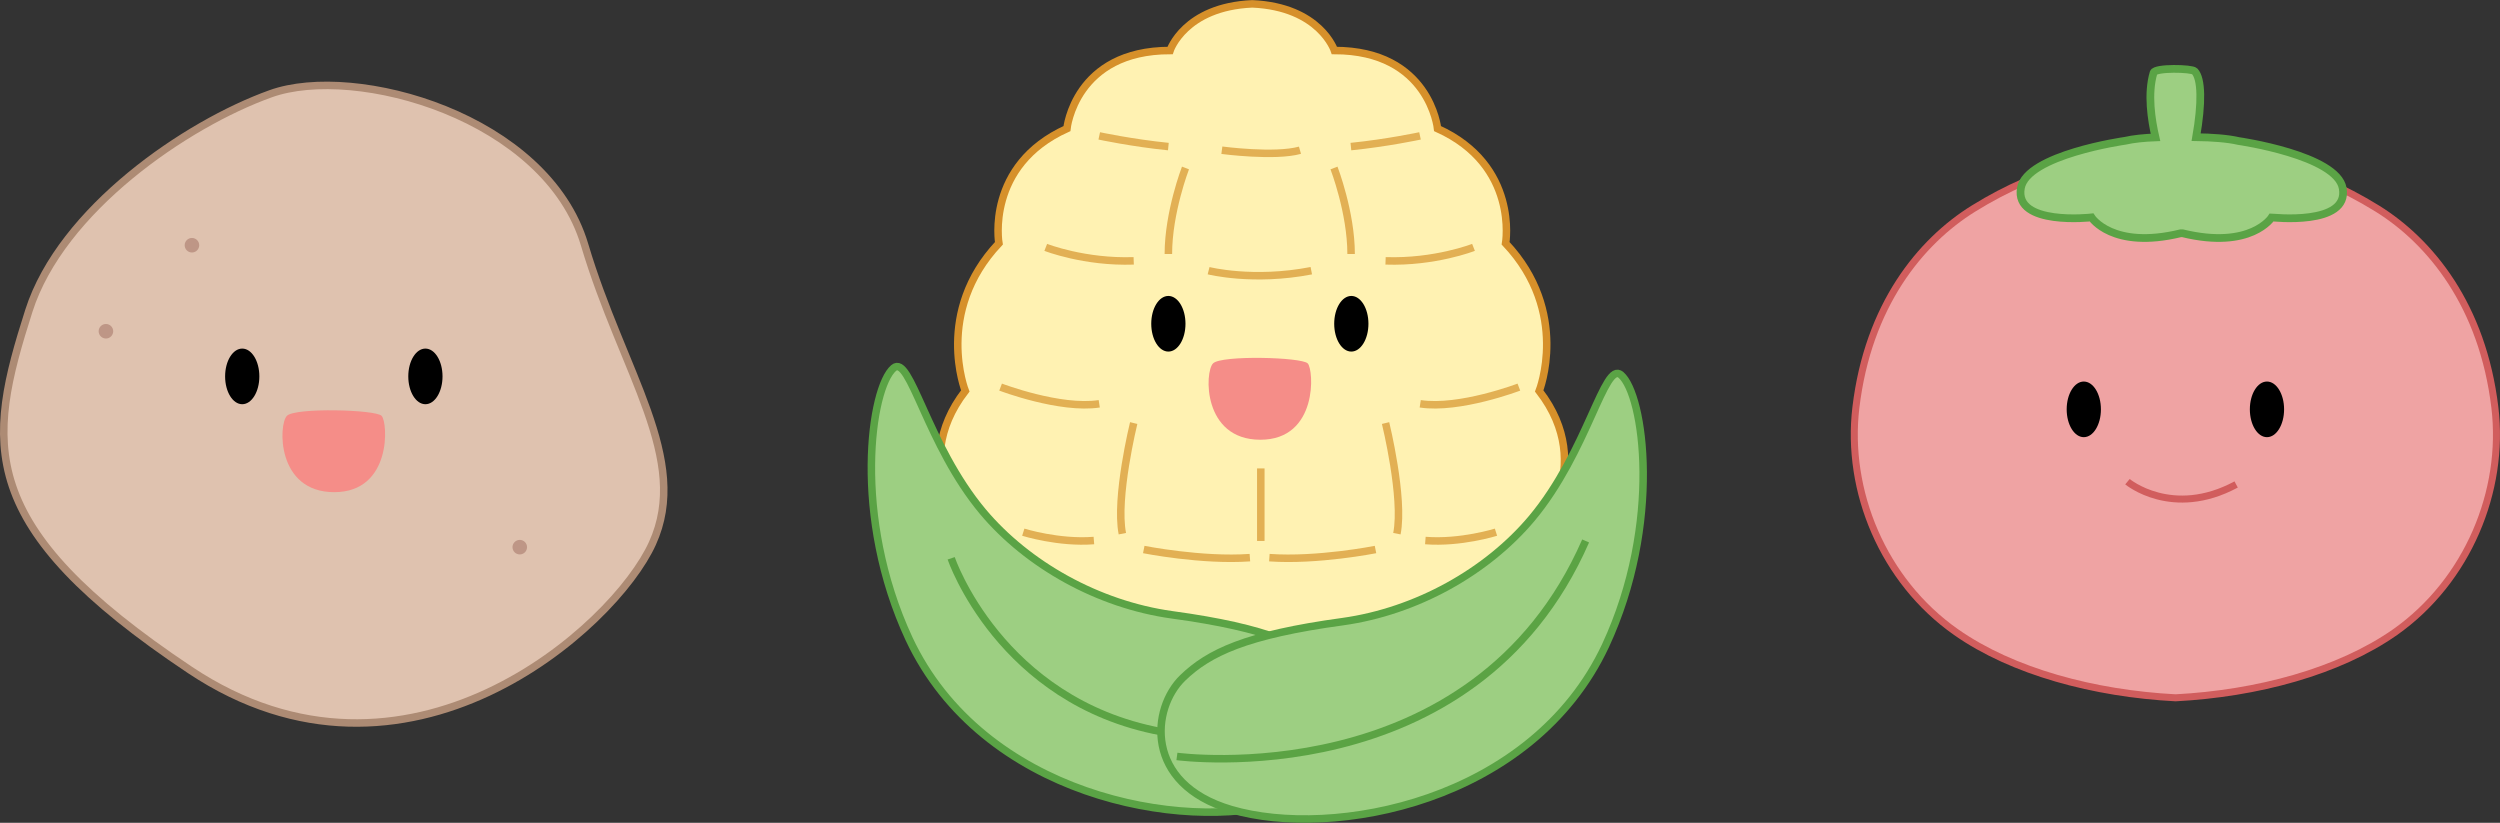 <?xml version="1.0" encoding="utf-8"?>
<!-- Generator: Adobe Illustrator 23.0.6, SVG Export Plug-In . SVG Version: 6.00 Build 0)  -->
<svg version="1.1" id="Layer_1" xmlns="http://www.w3.org/2000/svg" xmlns:xlink="http://www.w3.org/1999/xlink" x="0px" y="0px"
	 viewBox="0 0 1168.3 384.5" style="enable-background:new 0 0 1168.3 384.5;" xml:space="preserve">
<rect x="0" y="0" width="1168.3" height="384.5" fill="#333333" stroke="none"/>
<style type="text/css">
	.st0{fill:#FFF2B2;stroke:#D6902A;stroke-width:3.507;stroke-miterlimit:10;}
	.st1{fill:#9DCF82;stroke:#5AA345;stroke-width:3.507;stroke-miterlimit:10;}
	.st2{fill:#F58D88;}
	.st3{fill:none;stroke:#E2B054;stroke-width:3.507;stroke-miterlimit:10;}
	.st4{fill:none;stroke:#5BA344;stroke-width:3.507;stroke-miterlimit:10;}
	.st5{fill:#DFC2AF;stroke:#AD8B74;stroke-width:3.507;stroke-miterlimit:10;}
	.st6{fill:#BE9686;}
	.st7{fill:#EFA3A3;stroke:#D15D5D;stroke-width:3.274;stroke-miterlimit:10;}
	.st8{fill:#9DCF82;stroke:#5AA345;stroke-width:3.615;stroke-miterlimit:10;}
</style>
<path class="st0" d="M719.3,182.7c0,0,14.6-36.8-15.7-69c0,0,6.3-36.4-31.8-53.6c0,0-3.7-36.5-48.2-36.5c0,0-6.7-20.4-38.4-21.8
	c-31.7,1.4-38.4,21.8-38.4,21.8c-44.5,0-48.2,36.5-48.2,36.5c-38.1,17.2-31.8,53.6-31.8,53.6c-30.3,32.2-15.7,69-15.7,69
	c-27.6,35.7,1.8,68.4,1.8,68.4c-22.2,48.7,26,63.8,26,63.8h106.3h106.3c0,0,48.3-15.1,26-63.8C717.5,251.1,746.9,218.5,719.3,182.7z
	"/>
<path class="st1" d="M599.8,375.1c-47.4,14-140.7-3.3-175-76.6c-26.6-57.2-17.9-117.3-7.2-126.5c7.7-6.7,15.5,35.8,41.7,67.1
	c20.9,24.9,53.9,43.4,88.3,48.2c45.4,6.2,62.7,14.6,74.8,26.3C637,327.7,640.7,363,599.8,375.1z"/>
<path class="st1" d="M575.3,378.3c47.4,14,140.7-3.3,175-76.6c26.6-57.2,17.9-117.3,7.2-126.5c-7.7-6.7-15.5,35.8-41.7,67.1
	c-20.9,24.9-53.9,43.4-88.3,48.2c-45.4,6.2-62.7,14.6-74.8,26.3C538.1,330.9,534.4,366.2,575.3,378.3z"/>
<ellipse cx="546" cy="151.3" rx="8" ry="13"/>
<ellipse cx="631.5" cy="151.3" rx="8" ry="13"/>
<path class="st2" d="M611.1,169.8c-3-2.9-40.2-3.9-44.2,0s-5,35.7,22.1,35.7S614,172.6,611.1,169.8z"/>
<g>
	<path class="st3" d="M513.7,63.5c0,0,15.4,3.3,32.3,5"/>
	<path class="st3" d="M488.7,115.6c0,0,18.1,7.1,41.1,6.3"/>
	<path class="st3" d="M467.6,180.9c0,0,27.8,10.6,46.1,7.8"/>
	<path class="st3" d="M571,70.2c0,0,24.8,3.3,36.5,0"/>
	<path class="st3" d="M564.8,126.5c0,0,20.8,5.3,48,0"/>
	<path class="st3" d="M554,78.5c0,0-8,20.7-8,40.2"/>
	<path class="st3" d="M529.8,197.7c0,0-8.6,35-5.3,51.7"/>
	<path class="st3" d="M478.2,248.7c0,0,16.5,5.2,33,3.9"/>
	<line class="st3" x1="589.2" y1="218.9" x2="589.2" y2="252.8"/>
	<path class="st3" d="M534.5,256.8c0,0,27.1,5.4,49.6,3.8"/>
	<path class="st3" d="M663.6,63.5c0,0-15.4,3.3-32.3,5"/>
	<path class="st3" d="M688.6,115.6c0,0-18.1,7.1-41.1,6.3"/>
	<path class="st3" d="M709.8,180.9c0,0-27.8,10.6-46.1,7.8"/>
	<path class="st3" d="M623.4,78.5c0,0,8,20.7,8,40.2"/>
	<path class="st3" d="M647.5,197.7c0,0,8.6,35,5.3,51.7"/>
	<path class="st3" d="M699.1,248.7c0,0-16.5,5.2-33,3.9"/>
	<path class="st3" d="M642.8,256.8c0,0-27.1,5.4-49.6,3.8"/>
</g>
<path class="st4" d="M444.5,260.9c0,0,22.7,66.8,98,81"/>
<path class="st4" d="M550,353.5c0,0,138.7,18.8,191-100.7"/>
<path class="st5" d="M13.5,145.2C28.6,97.9,86.9,58,126.5,43.8s128.9,10.7,146.7,70.6s49.6,100.1,31.7,139.5
	c-17.8,39.4-115,126.6-216.1,59.2S-6.3,207.2,13.5,145.2z"/>
<ellipse cx="113.2" cy="175.9" rx="8" ry="13"/>
<ellipse cx="198.8" cy="175.9" rx="8" ry="13"/>
<path class="st2" d="M178.3,194.3c-3-2.9-40.2-3.9-44.2,0s-5,35.7,22.1,35.7S181.3,197.1,178.3,194.3z"/>
<circle class="st6" cx="89.7" cy="114.6" r="3.4"/>
<circle class="st6" cx="49.5" cy="154.8" r="3.4"/>
<circle class="st6" cx="242.9" cy="255.7" r="3.4"/>
<path class="st7" d="M1165.9,190.4c-5.7-47.6-30.1-77.5-54.9-92.9c-31.7-19.6-63.5-27-94.4-26c-30.9-1-62.8,6.4-94.4,26
	c-24.8,15.4-49.2,45.2-54.9,92.9c-4.7,39,12.7,81.1,46.8,105c26.4,18.5,64.5,28.7,102.6,30.7c38-2,76.2-12.2,102.6-30.7
	C1153.2,271.5,1170.6,229.4,1165.9,190.4z"/>
<ellipse cx="973.8" cy="191.3" rx="8" ry="13"/>
<ellipse cx="1059.4" cy="191.3" rx="8" ry="13"/>
<path class="st7" d="M994.2,225.1c0,0,20.9,17.4,50.8,1.3"/>
<path class="st8" d="M1094.8,88c-2.7-15.5-48.7-22.1-48.7-22.1c-5.2-1.2-12.4-1.7-19.8-1.8c2.8-16,2.6-27.4-0.7-30.8
	c-1.3-1.4-18.5-1.8-19.2,0.7c-2.9,9.8-1,22,0.9,30.2c-5.3,0.2-10.3,0.7-14.2,1.6c0,0-46,6.5-48.7,22.1c-3.1,17.8,33,13.7,33,13.7
	s9.7,15.2,41.7,7.4c0.2,0,0.3,0,0.4,0c0.2,0,0.3,0,0.4,0c32.1,7.8,41.7-7.4,41.7-7.4S1097.9,105.7,1094.8,88z"/>
</svg>
